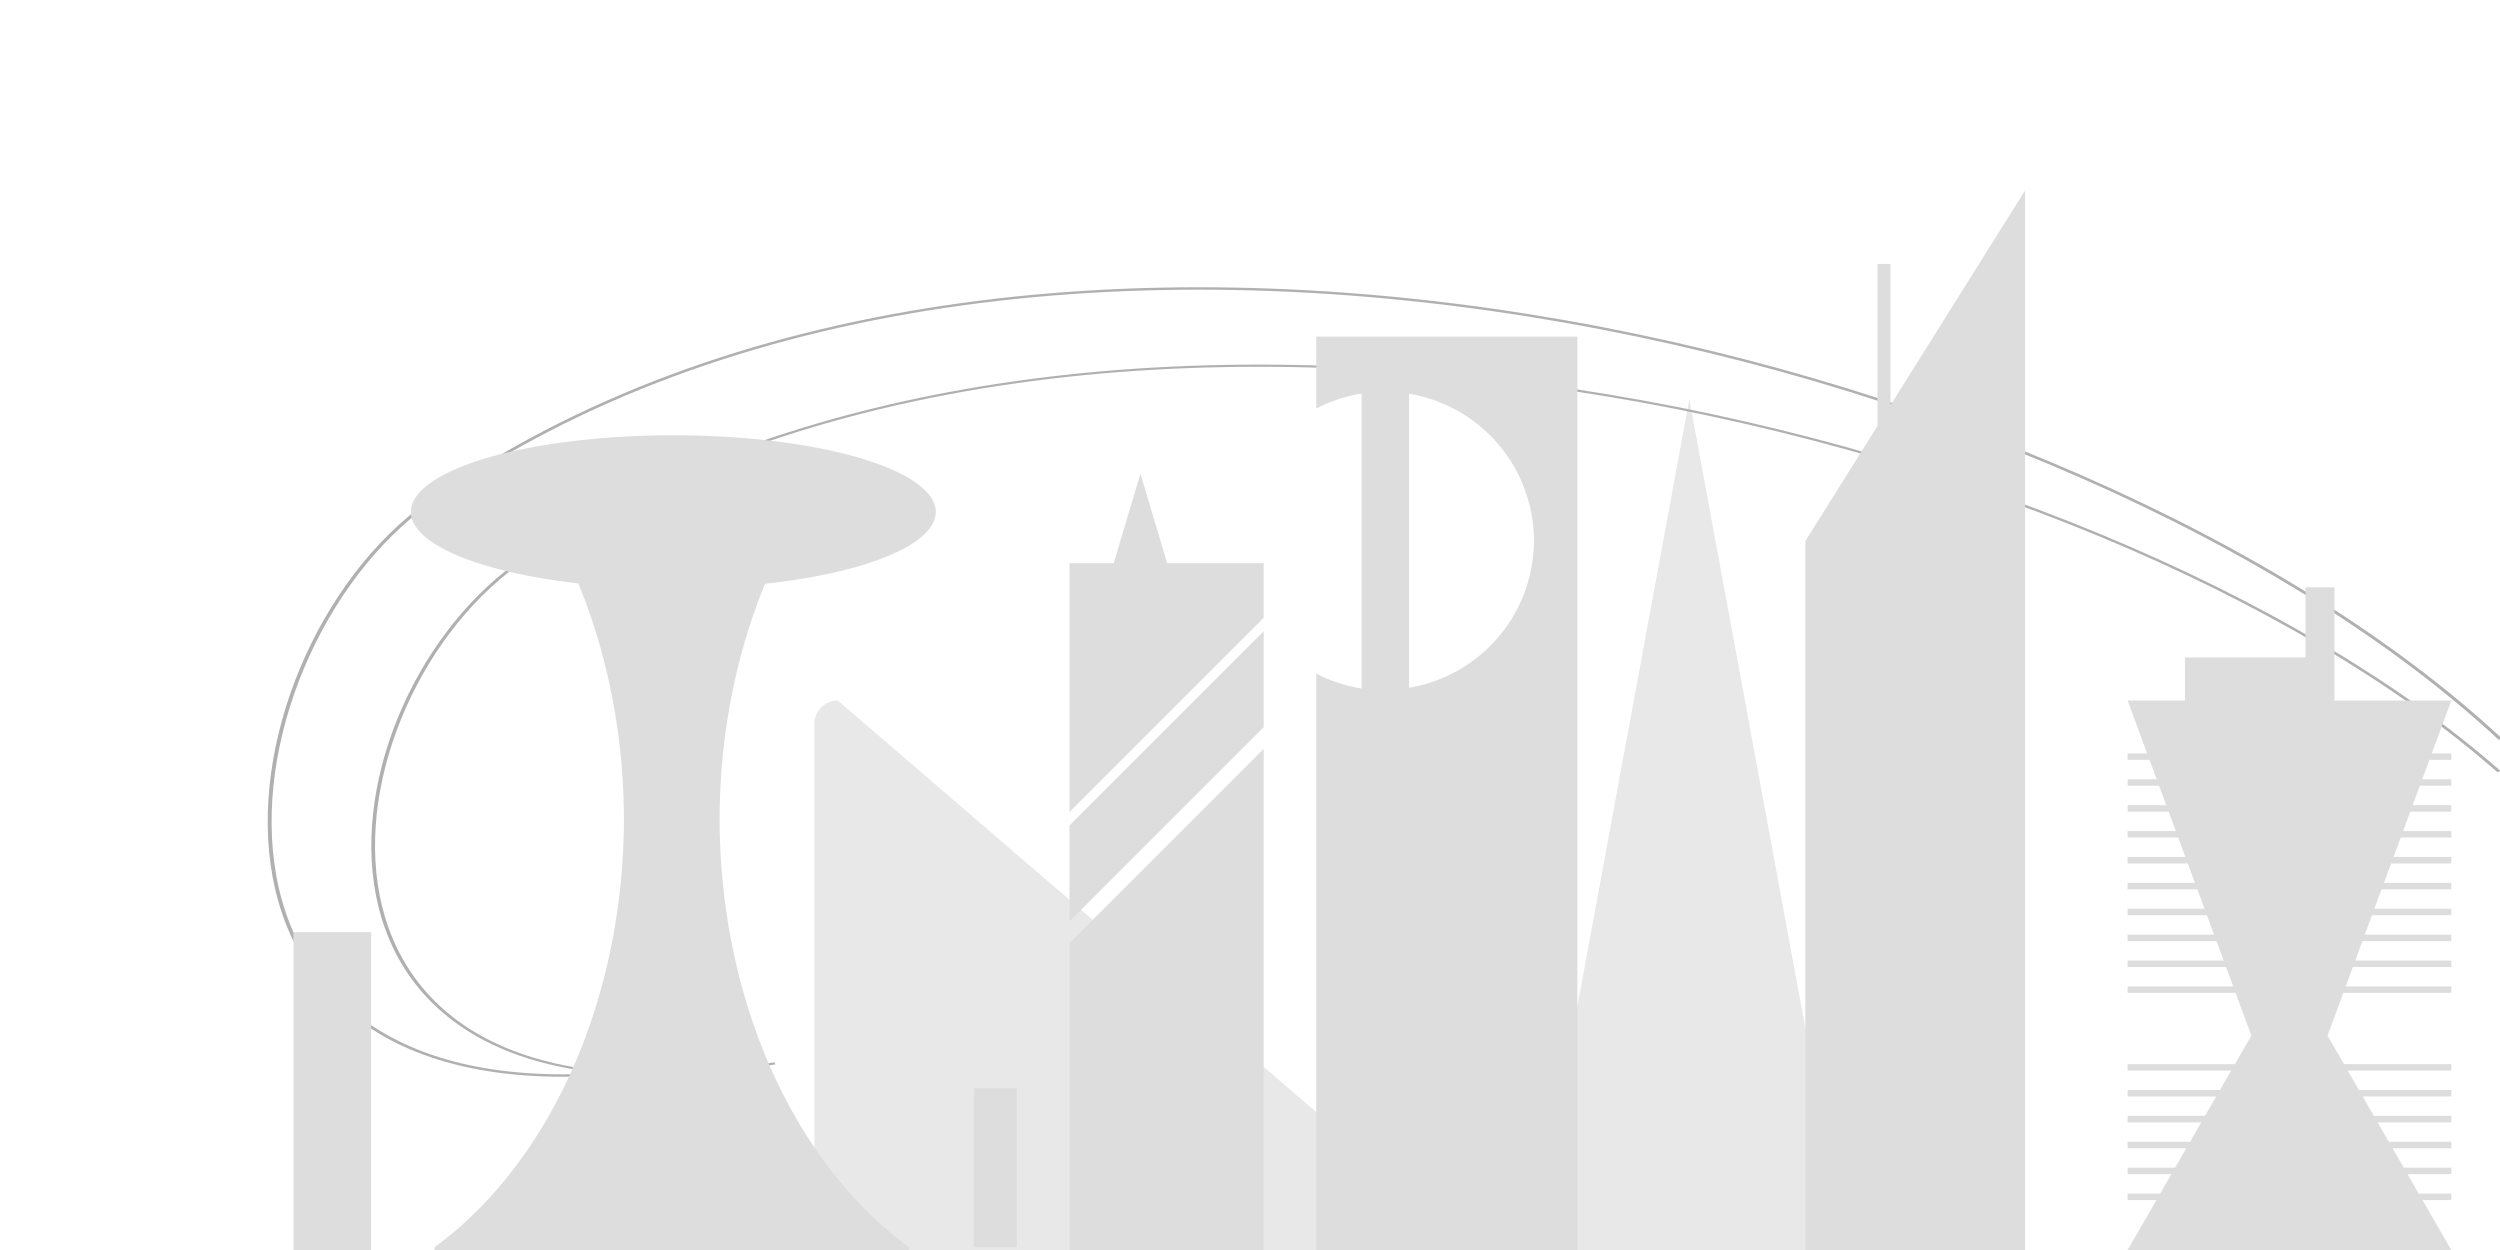 <?xml version="1.0" encoding="UTF-8" standalone="no"?>
<!-- Created with Inkscape (http://www.inkscape.org/) -->

<svg
   width="300mm"
   height="150mm"
   viewBox="0 0 300 150"
   version="1.1"
   id="svg1"
   sodipodi:docname="city.svg"
   inkscape:version="1.3.2 (091e20e, 2023-11-25, custom)"
   xmlns:inkscape="http://www.inkscape.org/namespaces/inkscape"
   xmlns:sodipodi="http://sodipodi.sourceforge.net/DTD/sodipodi-0.dtd"
   xmlns="http://www.w3.org/2000/svg"
   xmlns:svg="http://www.w3.org/2000/svg">
  <sodipodi:namedview
     id="namedview1"
     pagecolor="#ffffff"
     bordercolor="#000000"
     borderopacity="0.25"
     inkscape:showpageshadow="2"
     inkscape:pageopacity="0.0"
     inkscape:pagecheckerboard="true"
     inkscape:deskcolor="#d1d1d1"
     inkscape:document-units="mm"
     inkscape:zoom="1.4450372"
     inkscape:cx="558.46311"
     inkscape:cy="256.39478"
     inkscape:window-width="2560"
     inkscape:window-height="1566"
     inkscape:window-x="-11"
     inkscape:window-y="-11"
     inkscape:window-maximized="1"
     inkscape:current-layer="layer3" />
  <defs
     id="defs1">
    <inkscape:path-effect
       effect="fillet_chamfer"
       id="path-effect209"
       is_visible="true"
       lpeversion="1"
       nodesatellites_param="F,0,0,1,0,2.817,0,1 @ F,0,0,1,0,12.549,0,1 @ F,0,0,1,0,0,0,1 @ F,0,0,1,0,0,0,1"
       radius="0"
       unit="px"
       method="auto"
       mode="F"
       chamfer_steps="1"
       flexible="false"
       use_knot_distance="true"
       apply_no_radius="true"
       apply_with_radius="true"
       only_selected="false"
       hide_knots="false" />
  </defs>
  <g
     inkscape:groupmode="layer"
     id="layer3"
     inkscape:label="Bg"
     style="fill:#696969;fill-opacity:1">
    <path
       sodipodi:type="star"
       style="fill:#e8e8e8;fill-opacity:1;stroke-width:0.265;stroke:none;stroke-opacity:1"
       id="path209"
       inkscape:flatsided="true"
       sodipodi:sides="3"
       sodipodi:cx="166.14459"
       sodipodi:cy="175.30209"
       sodipodi:r1="21.750925"
       sodipodi:r2="10.875462"
       sodipodi:arg1="-1.5707963"
       sodipodi:arg2="-0.52359878"
       inkscape:rounded="0"
       inkscape:randomized="0"
       d="m 166.145,153.551 18.837,32.626 -37.674,0 z"
       inkscape:transform-center-x="2.0931601e-06"
       inkscape:transform-center-y="-17.019128"
       transform="matrix(1,0,0,3.13,36.577,-432.702)" />
    <path
       style="fill:#e8e8e8;fill-opacity:1;stroke-width:0.265;stroke:none;stroke-opacity:1"
       id="rect209"
       width="14.572"
       height="65.937"
       x="97.72"
       y="84.063"
       inkscape:path-effect="#path-effect209"
       sodipodi:type="rect"
       d="m 100.536,84.063 a 12.159,12.159 46.871 0 1 11.755,12.549 l 0,53.388 H 97.72 V 86.88 a 2.817,2.817 135 0 1 2.817,-2.817 z" />
  </g>
  <path
     sodipodi:type="spiral"
     style="fill:none;fill-rule:evenodd;stroke:#b0b0b0;stroke-width:0.265;fill-opacity:1;stroke-opacity:1"
     id="path11"
     sodipodi:cx="134.38963"
     sodipodi:cy="99.691734"
     sodipodi:expansion="1"
     sodipodi:revolution="0.5"
     sodipodi:radius="128.00995"
     sodipodi:argument="-3.4223931"
     sodipodi:t0="0"
     d="M 134.39,99.692 C 97.389,110.364 101.749,55.08 116.652,38.194 157.039,-7.568 228.477,20.944 257.386,64.217"
     transform="matrix(1.765,0,0,1.096,-154.247,18.317)" />
  <path
     sodipodi:type="spiral"
     style="fill:none;fill-rule:evenodd;stroke:#b0b0b0;stroke-width:0.265;stroke-opacity:1"
     id="path11-6"
     sodipodi:cx="134.38963"
     sodipodi:cy="99.691734"
     sodipodi:expansion="1"
     sodipodi:revolution="0.5"
     sodipodi:radius="128.00995"
     sodipodi:argument="-3.4223931"
     sodipodi:t0="0"
     d="M 134.39,99.692 C 97.389,110.364 101.749,55.08 116.652,38.194 157.039,-7.568 228.477,20.944 257.386,64.217"
     transform="matrix(1.682,0,0,0.987,-133.049,29.205)" />
  <g
     inkscape:groupmode="layer"
     id="layer4"
     inkscape:label="Fg">
    <path
       id="rect1"
       style="stroke-width:0.265;fill:#dddddd;fill-opacity:1"
       d="M 243.005 22.859 L 226.858 48.626 L 226.858 31.676 L 225.302 31.676 L 225.302 51.111 L 216.639 64.936 L 216.639 150 L 243.005 150 L 243.005 22.859 z " />
    <path
       id="rect5"
       style="fill:#dddddd;fill-opacity:1;stroke-width:0.182"
       d="M 80.799 52.232 A 31.493 9.202 0 0 0 49.306 61.434 A 31.493 9.202 0 0 0 69.399 70.007 A 43.416 58.579 0 0 1 74.87 98.259 A 43.416 58.579 0 0 1 52.137 149.673 L 52.137 150 L 74.87 150 L 86.353 150 L 109.086 150 L 109.086 149.673 A 43.416 58.579 0 0 1 86.353 98.259 A 43.416 58.579 0 0 1 91.804 70.053 A 31.493 9.202 0 0 0 112.291 61.434 A 31.493 9.202 0 0 0 80.799 52.232 z " />
    <path
       id="rect11"
       style="fill:#dddddd;fill-opacity:1;stroke-width:0.265"
       d="M 157.953 40.394 L 157.953 49.023 A 17.929 17.929 0 0 1 163.391 47.229 L 163.391 82.624 A 17.929 17.929 0 0 1 157.953 80.83 L 157.953 150 L 189.285 150 L 189.285 40.394 L 157.953 40.394 z M 169.087 47.248 A 17.929 17.929 0 0 1 184.074 64.927 A 17.929 17.929 0 0 1 169.087 82.524 L 169.087 47.248 z " />
    <rect
       style="fill:#dddddd;fill-opacity:1;stroke-width:0.265"
       id="rect13"
       width="9.322"
       height="38.138"
       x="35.217"
       y="111.862" />
    <rect
       style="fill:#dddddd;fill-opacity:1;stroke-width:0.265"
       id="rect14"
       width="5.179"
       height="19.069"
       x="116.848"
       y="130.587" />
    <path
       id="rect15"
       style="fill:#dddddd;fill-opacity:1;stroke-width:0.265"
       d="M 136.852 56.848 L 133.646 67.582 L 128.338 67.582 L 128.338 97.438 L 151.642 74.133 L 151.642 67.582 L 140.058 67.582 L 136.852 56.848 z M 151.642 75.749 L 128.338 99.054 L 128.338 110.567 L 151.642 87.263 L 151.642 75.749 z M 151.642 89.875 L 128.338 113.179 L 128.338 150 L 151.642 150 L 151.642 89.875 z " />
    <path
       id="path26"
       style="fill:#dddddd;fill-opacity:1;stroke-width:0.265"
       inkscape:transform-center-y="-5.6065801"
       d="M 60.706 -60.805 L 60.706 -52.383 L 46.241 -52.383 L 46.241 -47.215 L 39.357 -47.215 L 41.7 -40.872 L 39.357 -40.872 L 39.357 -40.096 L 41.987 -40.096 L 42.848 -37.765 L 39.357 -37.765 L 39.357 -36.988 L 43.135 -36.988 L 43.996 -34.658 L 39.357 -34.658 L 39.357 -33.881 L 44.283 -33.881 L 45.144 -31.55 L 39.357 -31.55 L 39.357 -30.774 L 45.431 -30.774 L 46.291 -28.443 L 39.357 -28.443 L 39.357 -27.666 L 46.578 -27.666 L 47.439 -25.336 L 39.357 -25.336 L 39.357 -24.559 L 47.726 -24.559 L 48.587 -22.228 L 39.357 -22.228 L 39.357 -21.452 L 48.874 -21.452 L 49.735 -19.121 L 39.357 -19.121 L 39.357 -18.344 L 50.022 -18.344 L 50.883 -16.014 L 39.357 -16.014 L 39.357 -15.237 L 51.17 -15.237 L 52.031 -12.907 L 39.357 -12.907 L 39.357 -12.13 L 52.318 -12.13 L 54.211 -7.006 L 52.237 -3.585 L 39.357 -3.585 L 39.357 -2.808 L 51.788 -2.808 L 50.443 -0.478 L 39.357 -0.478 L 39.357 0.299 L 49.994 0.299 L 48.648 2.629 L 39.357 2.629 L 39.357 3.407 L 48.2 3.407 L 46.855 5.737 L 39.357 5.737 L 39.357 6.513 L 46.406 6.513 L 45.06 8.844 L 39.357 8.844 L 39.357 9.621 L 44.612 9.621 L 43.267 11.951 L 39.357 11.951 L 39.357 12.728 L 42.818 12.728 L 39.357 18.723 L 78.201 18.723 L 74.74 12.728 L 78.201 12.728 L 78.201 11.951 L 74.292 11.951 L 72.946 9.621 L 78.201 9.621 L 78.201 8.844 L 72.498 8.844 L 71.152 6.513 L 78.201 6.513 L 78.201 5.737 L 70.704 5.737 L 69.359 3.407 L 78.201 3.407 L 78.201 2.629 L 68.91 2.629 L 67.565 0.299 L 78.201 0.299 L 78.201 -0.478 L 67.115 -0.478 L 65.77 -2.808 L 78.201 -2.808 L 78.201 -3.585 L 65.322 -3.585 L 63.347 -7.006 L 65.24 -12.13 L 78.201 -12.13 L 78.201 -12.907 L 65.527 -12.907 L 66.388 -15.237 L 78.201 -15.237 L 78.201 -16.014 L 66.675 -16.014 L 67.536 -18.344 L 78.201 -18.344 L 78.201 -19.121 L 67.823 -19.121 L 68.684 -21.452 L 78.201 -21.452 L 78.201 -22.228 L 68.971 -22.228 L 69.832 -24.559 L 78.201 -24.559 L 78.201 -25.336 L 70.119 -25.336 L 70.98 -27.666 L 78.201 -27.666 L 78.201 -28.443 L 71.267 -28.443 L 72.128 -30.774 L 78.201 -30.774 L 78.201 -31.55 L 72.415 -31.55 L 73.276 -33.881 L 78.201 -33.881 L 78.201 -34.658 L 73.563 -34.658 L 74.424 -36.988 L 78.201 -36.988 L 78.201 -37.765 L 74.71 -37.765 L 75.571 -40.096 L 78.201 -40.096 L 78.201 -40.872 L 75.858 -40.872 L 78.201 -47.215 L 64.184 -47.215 L 64.184 -52.383 L 64.184 -60.805 L 60.706 -60.805 z "
       transform="translate(215.956,131.278)" />
  </g>
</svg>
